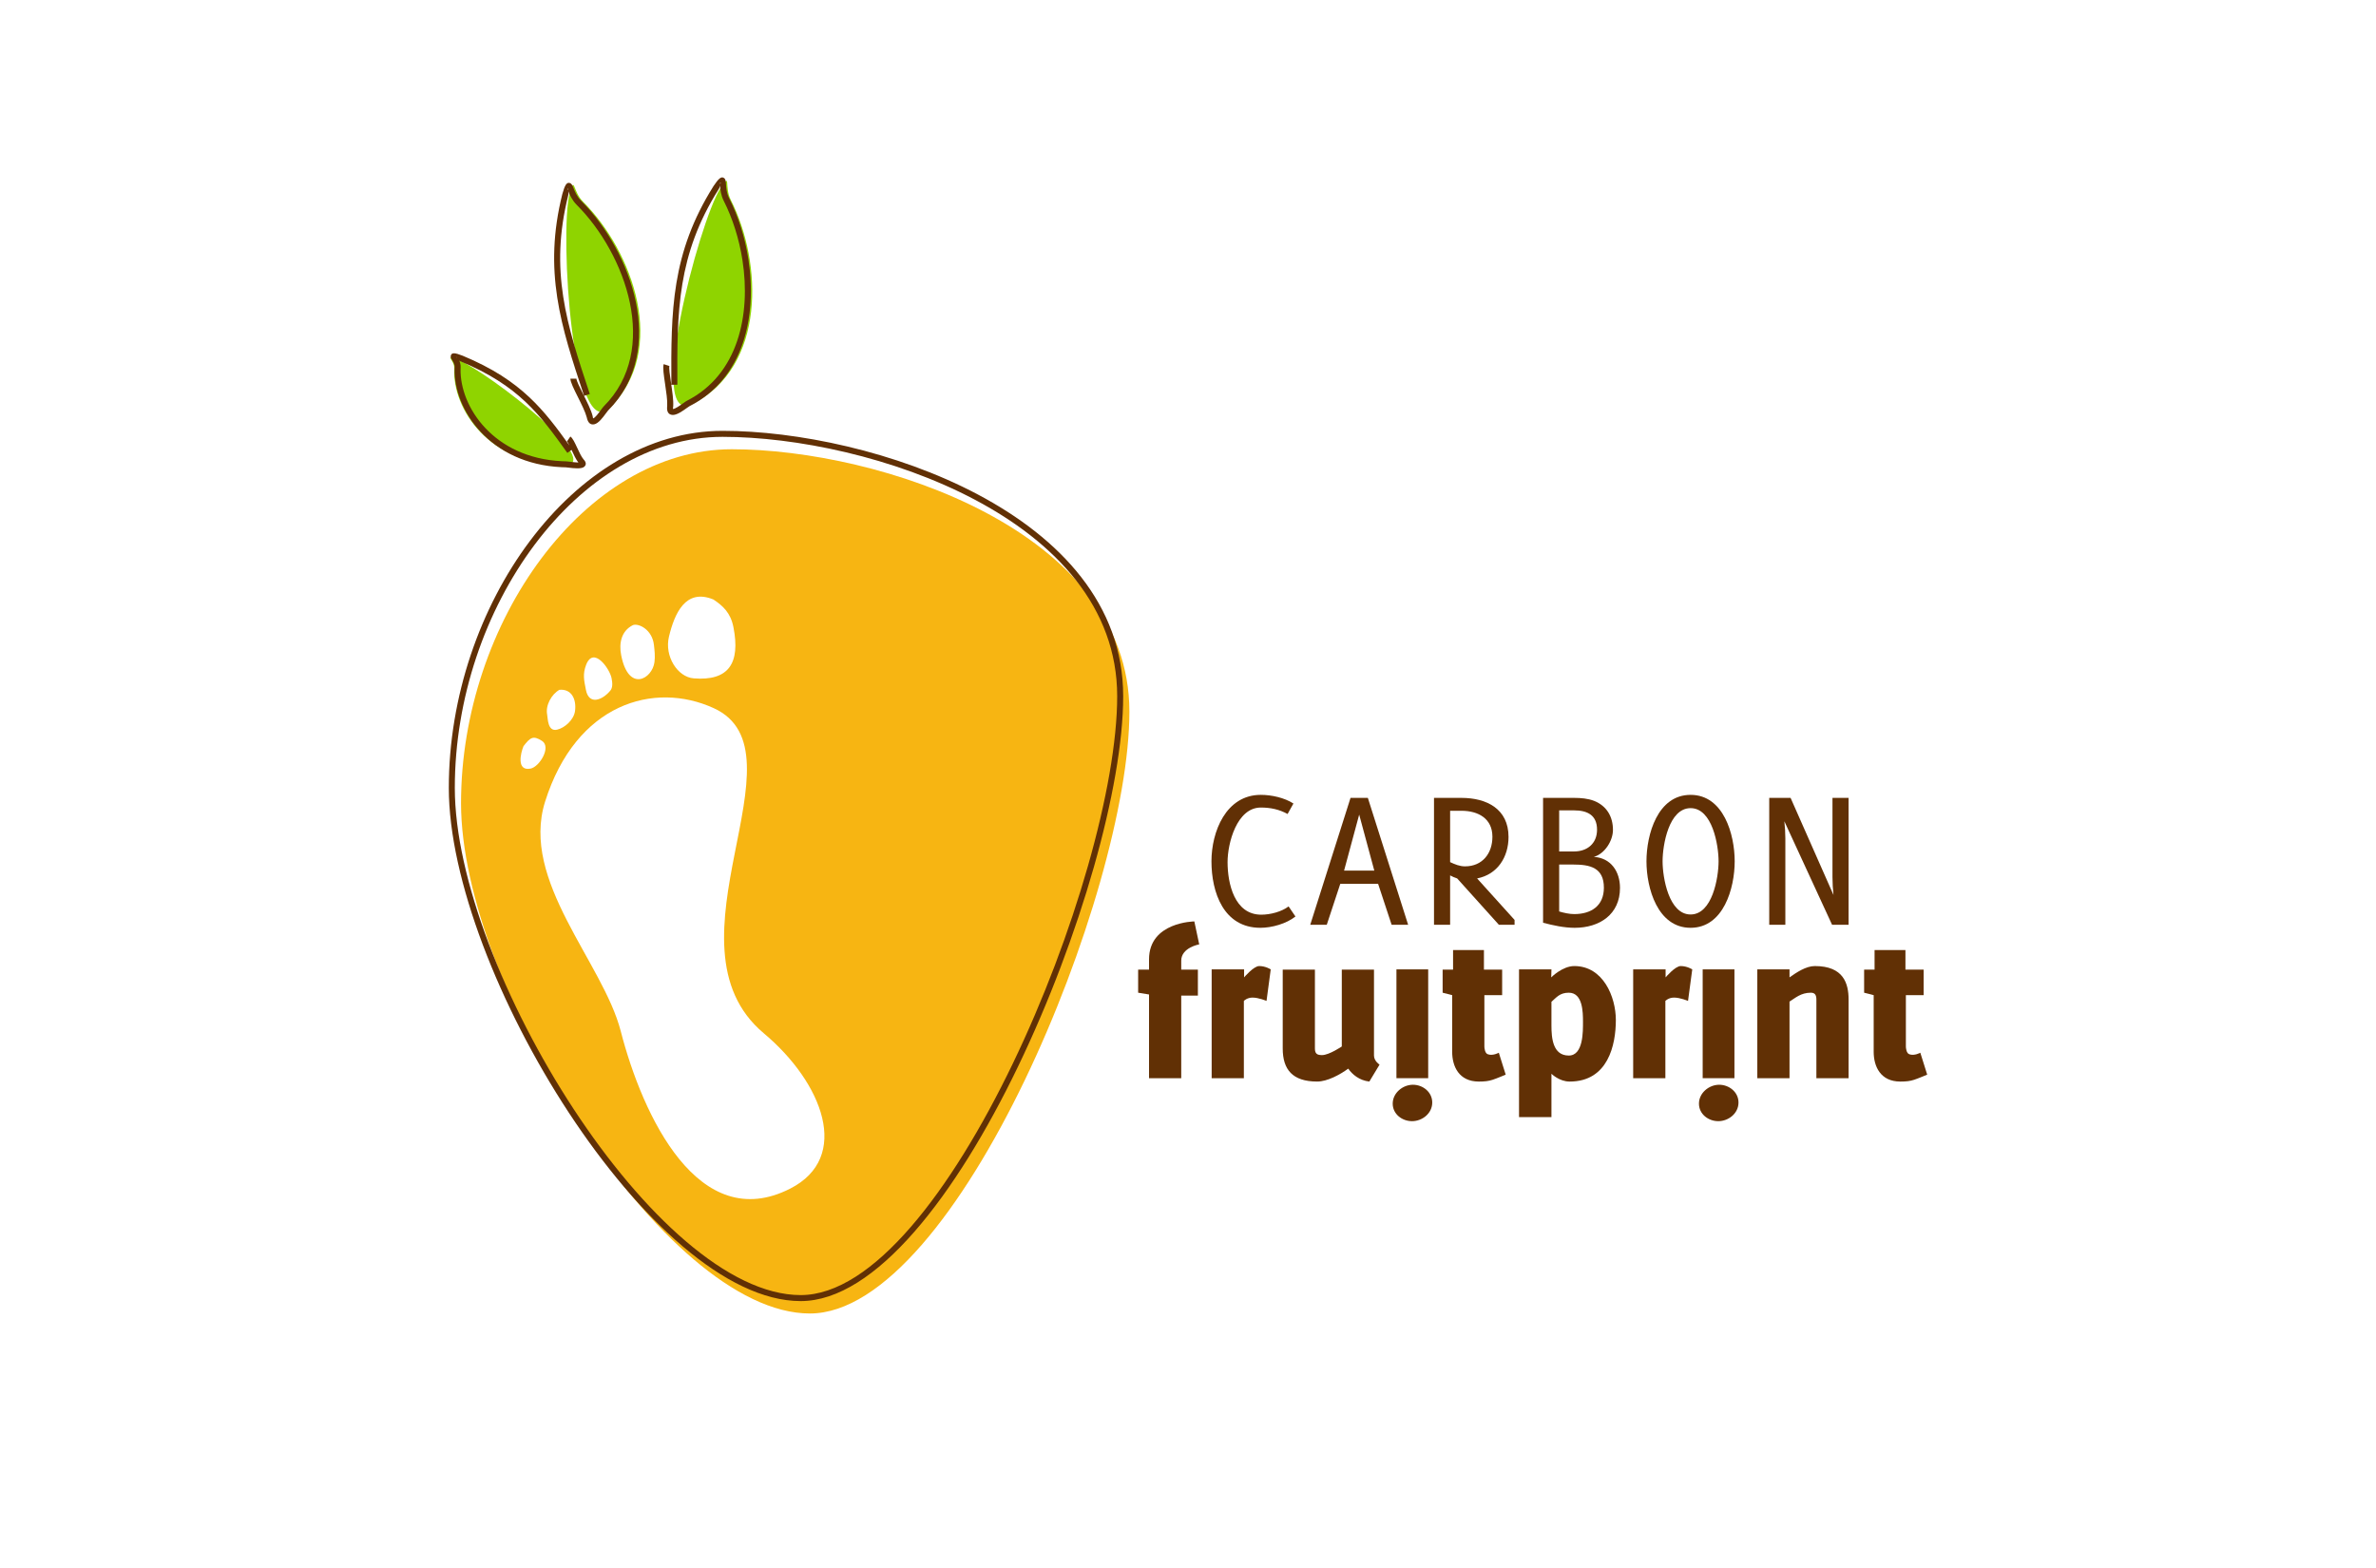 <svg width="2250" height="1485" viewBox="0 0 2250 1485" fill="none" xmlns="http://www.w3.org/2000/svg">
<g filter="url(#filter0_d)">
<path fill-rule="evenodd" clip-rule="evenodd" d="M539.374 179.412C544.501 161.467 541.938 176.848 552.193 187.102C599.218 234.129 633.011 326.754 577.829 381.937C542.117 417.648 529.836 217.565 539.374 179.412V179.412Z" fill="#8FD400"/>
<path fill-rule="evenodd" clip-rule="evenodd" d="M682.27 174.103C692.727 158.645 685.505 172.465 692.059 185.401C722.12 244.725 725.415 343.266 655.802 378.54C610.751 401.367 661.335 207.394 682.27 174.103V174.103Z" fill="#8FD400"/>
<path fill-rule="evenodd" clip-rule="evenodd" d="M433.806 336.718C419.51 331.206 430.574 336.655 430.177 345.011C428.355 383.337 462.995 435.587 532.571 436.969C577.597 437.863 463.317 348.976 433.806 336.718Z" fill="#8FD400"/>
<path d="M635.757 360.371C635.57 325.301 635.548 294.258 640.559 263.997C645.595 233.58 655.689 204.036 675.726 172.172L675.77 172.094C680.59 164.967 683.004 162.845 685.55 164.565L685.556 164.556C687.176 165.651 687.297 167.574 687.476 170.412C687.684 173.7 688.012 178.857 690.461 183.695L690.465 183.692L690.51 183.779V183.791C694.792 192.255 698.533 201.476 701.599 211.165C704.657 220.821 707.063 231.014 708.692 241.457C717.072 295.238 704.358 354.616 652.948 380.667L652.946 380.668L652.948 380.671C652.466 380.918 651.49 381.619 650.297 382.477C646.406 385.272 640.605 389.439 636.523 388.953C633.153 388.549 631.132 386.159 631.819 380.348C632.148 375.379 630.92 367.088 629.792 359.486C628.585 351.347 627.488 343.945 628.494 340.872L633.912 342.634C633.324 344.432 634.328 351.208 635.434 358.661C636.606 366.564 637.885 375.184 637.502 380.77V380.78L637.497 380.849L637.486 380.982C637.283 382.675 637.183 383.288 637.192 383.289C639.102 383.517 643.814 380.132 646.976 377.86C648.414 376.827 649.59 375.981 650.361 375.588L650.443 375.552C699.159 350.825 711.117 293.95 703.073 242.326C701.504 232.262 699.157 222.352 696.158 212.881C693.172 203.447 689.554 194.515 685.431 186.364L685.426 186.366L685.382 186.28V186.268C682.634 180.845 682.1 175.431 681.848 171.686C681.727 172.711 681.391 173.963 680.498 175.282L680.495 175.28C660.943 206.393 651.092 235.233 646.178 264.91C641.234 294.766 641.256 325.557 641.442 360.348L635.757 360.371V360.371ZM682.367 169.273C681.85 168.923 681.895 169.317 681.91 170.172C682.21 169.643 682.913 169.654 682.367 169.285V169.273Z" fill="#613005"/>
<path d="M553.129 370.904C542.032 337.613 532.346 308.1 527.697 277.805C523.022 247.345 523.422 216.132 532.552 179.614L532.574 179.524C534.941 171.24 536.572 168.474 539.529 169.318C541.4 169.851 542.114 171.644 543.171 174.291C544.388 177.34 546.297 182.123 550.152 185.978L550.159 185.985C574.019 209.846 594.524 245.292 602.069 281.785C609.674 318.571 604.158 356.445 575.815 384.811V384.821L575.789 384.846L575.785 384.852L575.779 384.846C575.442 385.187 574.714 386.184 573.824 387.398C570.997 391.264 566.785 397.026 562.744 397.834C559.418 398.498 556.755 396.852 555.598 391.109C554.357 386.247 550.621 378.774 547.196 371.923C543.507 364.546 540.153 357.839 540.153 354.63H545.861C545.861 356.547 548.918 362.66 552.279 369.381C555.873 376.57 559.795 384.414 561.15 389.809L561.155 389.83L561.188 389.963C561.52 391.628 561.622 392.238 561.629 392.238C563.505 391.862 566.932 387.176 569.23 384.031C570.255 382.632 571.093 381.486 571.749 380.827V380.816L571.754 380.812L571.779 380.786L571.784 380.791C598.572 353.981 603.74 317.975 596.495 282.923C589.185 247.559 569.284 213.182 546.124 190.019L546.118 190.013C541.822 185.717 539.624 180.706 538.215 177.21C538.423 178.222 538.502 179.521 538.065 181.063C529.16 216.719 528.773 247.207 533.339 276.958C537.933 306.893 547.53 336.134 558.524 369.12L553.129 370.904V370.904ZM537.968 174.802C537.371 174.631 537.533 174.99 537.812 175.794C537.923 175.191 538.6 174.982 537.968 174.802Z" fill="#613005"/>
<path d="M537.26 424.925C524.281 406.771 512.677 390.738 497.473 376.447C482.314 362.197 463.467 349.579 435.894 338.126L435.897 338.123C435.542 337.979 435.225 337.808 434.949 337.613C435.723 339.399 436.315 341.519 436.2 343.921C436.172 344.512 436.153 345.041 436.144 345.502V345.514C435.787 363.539 443.675 384.536 459.644 401.447C475.677 418.428 499.863 431.245 532.052 432.774C533.355 432.836 534.608 432.88 535.808 432.903H535.863L536.137 432.915H536.181C537.003 432.963 538.058 433.089 539.308 433.24C541.932 433.557 545.561 433.995 547.701 434.04C545.37 431.032 543.274 426.504 541.341 422.331L541.232 422.1L537.26 424.925V424.925ZM501.376 372.3C515.924 385.975 527.143 401.048 539.271 417.957C538.287 415.963 537.453 414.478 536.895 414.093L540.127 409.41C542.335 410.929 544.326 415.224 546.514 419.946C548.432 424.084 550.523 428.599 552.533 430.965C555.312 433.87 555.247 436.145 553.383 437.94C550.854 440.379 543.432 439.48 538.64 438.904C537.406 438.755 536.37 438.629 535.869 438.6V438.598L535.64 438.588C534.281 438.562 532.996 438.517 531.785 438.46C497.946 436.852 472.449 423.305 455.497 405.35C438.478 387.326 430.074 364.811 430.46 345.401C430.471 344.751 430.491 344.167 430.515 343.654C430.638 341.062 429.109 338.551 428.136 336.951C427.11 335.265 426.386 334.075 427.016 332.444C428.044 329.777 430.736 330.038 438.013 332.842L438.08 332.865C466.358 344.61 485.738 357.601 501.376 372.3V372.3ZM432.664 334.208L432.654 334.195L432.378 334.363L432.323 334.496C432.067 335.157 432.379 334.577 432.664 334.208ZM432.654 334.195C432.566 334.087 432.487 334.122 432.378 334.363L432.654 334.195Z" fill="#613005"/>
<path fill-rule="evenodd" clip-rule="evenodd" d="M692.982 421.467C831.839 421.467 1069.51 498.389 1069.51 669.919C1069.51 841.448 905.799 1239.96 766.942 1239.96C628.085 1239.96 436.585 928.284 436.585 756.754C436.585 585.225 554.125 421.467 692.982 421.467Z" fill="#F7B512"/>
<path d="M684.25 404.023H684.259V404.034C754.078 404.036 848.733 423.372 925.918 464.262C1003.54 505.384 1063.62 568.297 1063.62 655.318H1063.63V655.329V655.334H1063.62C1063.62 741.494 1022.58 884.506 964.131 1005.91C905.425 1127.86 828.923 1228.21 758.217 1228.22V1228.23H758.21H758.206V1228.22C687.717 1228.21 604.277 1149.73 538.575 1049.65C473.083 949.894 425.015 828.492 425.012 742.173H425V742.165V742.157H425.012C425.013 655.772 454.619 571.332 501.708 508.488C548.962 445.426 613.858 404.037 684.243 404.034V404.023H684.25V404.023ZM684.259 409.72V409.731H684.25H684.243V409.72C615.778 409.722 552.482 450.211 506.256 511.901C459.865 573.813 430.697 657.019 430.696 742.157H430.708V742.165V742.173H430.696C430.7 827.382 478.382 947.576 543.347 1046.53C608.105 1145.17 689.843 1222.53 758.206 1222.53V1222.52H758.21H758.217V1222.53C826.361 1222.53 901.143 1123.62 959.002 1003.44C1017.12 882.71 1057.94 740.705 1057.94 655.334H1057.93V655.329V655.318H1057.94C1057.93 570.828 999.179 509.518 923.265 469.302C846.906 428.849 753.297 409.721 684.259 409.72V409.72Z" fill="#613005"/>
<path fill-rule="evenodd" clip-rule="evenodd" d="M675.577 563.759C648.913 552.78 638.643 577.577 633.493 598.907C628.982 617.579 641.708 637.19 656.792 638.434C690.059 641.178 701.241 624.142 694.55 589.995C691.879 576.357 684.619 569.789 675.577 563.759V563.759Z" fill="white"/>
<path fill-rule="evenodd" clip-rule="evenodd" d="M495.741 702.653C493.022 709.127 488.865 726.564 502.454 723.901C510.833 722.26 522.38 703.486 513.242 697.659C504.865 692.318 502.174 694.345 495.741 702.653V702.653Z" fill="white"/>
<path fill-rule="evenodd" clip-rule="evenodd" d="M599.396 588.002C588.256 593.551 586.03 605.258 588.243 616.552C595.223 652.181 617.706 639.007 619.766 623.054C620.509 617.297 619.867 612.314 619.259 606.841C617.629 592.155 604.707 586.065 599.396 588.002V588.002Z" fill="white"/>
<path fill-rule="evenodd" clip-rule="evenodd" d="M555.048 625.626C551.663 634.423 553.051 640.207 554.848 649.379C557.725 664.063 570.293 659.218 577.928 650.101C580.334 647.229 580.044 642.892 579.123 638.189C577.4 629.399 562.03 607.474 555.048 625.626Z" fill="white"/>
<path fill-rule="evenodd" clip-rule="evenodd" d="M529.728 649.3C522.399 653.435 516.403 663.889 518.145 672.783C518.851 676.383 518.502 689.105 527.519 687.049C535.016 685.34 543.461 677.528 544.531 669.368C545.986 658.274 541.301 648.201 529.728 649.3Z" fill="white"/>
<path fill-rule="evenodd" clip-rule="evenodd" d="M675.796 666.624C619.36 640.9 545.554 662.131 516.193 755.177C492.473 830.346 570.947 907.196 587.835 972.603C608.672 1053.31 661.681 1165.81 748.263 1121.71C806.399 1092.1 779.222 1021.48 723.288 974.583C622.607 890.169 766.333 707.89 675.796 666.624V666.624Z" fill="white"/>
<path d="M1750.55 871.804V751.65H1735.3V826.794C1735.3 832.326 1735.68 838.047 1736.25 843.578L1695.63 751.65H1675.41V871.804H1690.67V790.176C1690.67 784.645 1690.29 779.114 1689.71 773.774L1734.91 871.804H1750.55V871.804Z" fill="#613005"/>
<path d="M1600.93 748.782C1569.65 748.782 1559.16 786.354 1559.16 811.719C1559.16 837.086 1569.65 874.689 1600.93 874.689C1632.21 874.689 1642.7 837.086 1642.7 811.719C1642.7 786.354 1632.21 748.782 1600.93 748.782ZM1600.93 761.369C1621.53 761.369 1627.44 796.272 1627.44 811.719C1627.44 827.168 1621.53 862.07 1600.93 862.07C1580.33 862.07 1574.42 827.168 1574.42 811.719C1574.42 796.272 1580.33 761.369 1600.93 761.369Z" fill="#613005"/>
<path d="M1490.8 751.65H1461.24V869.898C1470.77 872.409 1481.26 874.697 1491.18 874.697C1514.64 874.697 1534.09 862.077 1534.09 836.903C1534.09 821.454 1525.51 808.485 1509.3 807.532C1519.6 804.671 1527.42 792.274 1527.42 781.975C1527.42 769.387 1521.51 759.279 1509.68 754.511C1503.77 752.223 1497.09 751.65 1490.8 751.65V751.65ZM1512.35 781.785C1512.35 794.754 1503.2 802.382 1490.61 802.382H1476.49V763.475H1490.61C1503.01 763.475 1512.35 767.862 1512.35 781.785ZM1518.83 836.712C1518.83 853.876 1506.82 861.697 1490.8 861.697C1486.03 861.697 1481.07 860.552 1476.49 859.217V814.779H1489.85C1505.67 814.779 1518.83 817.64 1518.83 836.712V836.712Z" fill="#613005"/>
<path d="M1434.25 871.804V867.227L1398.78 827.938C1418.23 824.125 1428.53 807.532 1428.53 788.65C1428.53 762.141 1407.93 751.65 1383.9 751.65H1357.96V871.804H1373.22V825.078C1375.32 826.222 1377.61 827.176 1379.9 827.938L1419.38 871.804H1434.25V871.804ZM1413.27 788.459C1413.27 804.29 1403.74 816.495 1387.33 816.495C1382.19 816.495 1377.8 814.588 1373.22 812.491V763.857H1383.9C1399.73 763.857 1413.27 771.104 1413.27 788.459Z" fill="#613005"/>
<path d="M1333.46 871.804L1295.31 751.65H1278.91L1240.77 871.804H1256.41L1269.19 833.088H1305.04L1317.82 871.804H1333.46V871.804ZM1287.11 767.48L1301.42 820.501H1272.81L1287.11 767.48V767.48Z" fill="#613005"/>
<path d="M1226.75 863.976L1220.26 854.44C1213.4 859.59 1202.91 862.26 1194.32 862.26C1168.96 862.26 1162.47 832.698 1162.47 812.482C1162.47 794.554 1171.25 760.796 1193.94 760.796C1203.1 760.796 1211.3 762.513 1219.31 766.9L1224.84 756.982C1216.26 751.451 1204.05 748.781 1193.94 748.781C1160.95 748.781 1147.22 783.682 1147.22 811.719C1147.22 841.09 1158.66 874.688 1193.56 874.688C1204.43 874.688 1218.16 870.842 1226.75 863.976V863.976Z" fill="#613005"/>
<path d="M1812.59 1018.63C1815.96 1017.58 1825 1013.76 1825 1013.76L1818.48 993.009C1818.48 993.009 1812.8 996.163 1808.18 994.479C1805.23 993.639 1804.81 988.38 1804.81 987.12V938.47H1821.63V914.284H1804.39V895.776H1775.16V914.284H1765.27V936.155L1774.32 938.47V992.167C1774.32 1005.8 1780.62 1020.31 1799.55 1020.31C1805.02 1020.31 1808.81 1019.89 1812.59 1018.63Z" fill="#613005"/>
<path d="M1720.06 1017.12H1750.56V942.674C1750.56 927.322 1745.72 910.917 1718.59 910.917C1710.18 910.917 1701.14 917.016 1694.62 921.642V914.07H1664.12V1017.12H1694.62V944.567C1700.09 941.201 1705.34 936.154 1714.81 936.154C1718.8 936.154 1720.06 938.468 1720.06 942.674V1017.12V1017.12Z" fill="#613005"/>
<path d="M1612.38 1017.11H1642.46V914.067H1612.38V1017.11Z" fill="#613005"/>
<path d="M1598.51 943.935L1602.51 914.07C1602.51 914.07 1597.67 910.917 1591.57 910.917C1586.31 910.917 1577.27 921.642 1577.27 921.642V914.07H1546.57V1017.12H1577.06V943.935C1577.06 943.935 1580.01 940.78 1585.26 940.78C1591.15 940.78 1598.51 943.935 1598.51 943.935V943.935Z" fill="#613005"/>
<path d="M1485.58 936.154C1498.83 936.154 1499.04 954.45 1499.04 963.703C1499.04 972.747 1499.46 995.669 1485.58 995.669C1470.44 995.669 1469.17 979.058 1469.17 967.278V944.776C1473.8 940.78 1476.96 936.154 1485.58 936.154ZM1486.42 1020.31C1522.8 1020.31 1530.16 985.577 1530.16 962.021C1530.16 940.15 1518.17 910.917 1490.84 910.917C1479.48 910.917 1468.96 921.642 1468.96 921.642L1469.17 914.07H1438.47V1053.96H1469.17V1012.91C1469.17 1012.91 1476.53 1020.31 1486.42 1020.31V1020.31Z" fill="#613005"/>
<path d="M1413.44 1018.63C1416.81 1017.58 1425.85 1013.76 1425.85 1013.76L1419.33 993.009C1419.33 993.009 1413.66 996.163 1409.03 994.479C1406.08 993.639 1405.66 988.38 1405.66 987.12V938.47H1422.49V914.284H1405.24V895.776H1376.01V914.284H1366.13V936.155L1375.17 938.47V992.167C1375.17 1005.8 1381.48 1020.31 1400.41 1020.31C1405.87 1020.31 1409.66 1019.89 1413.44 1018.63Z" fill="#613005"/>
<path d="M1627.16 1057.82C1636.84 1057.82 1646.3 1050.46 1646.3 1040.16C1646.3 1030.27 1637.46 1023.33 1628 1023.33C1618.33 1023.33 1608.86 1031.12 1608.86 1041.21C1608.86 1051.09 1617.7 1057.82 1627.16 1057.82V1057.82Z" fill="#613005"/>
<path d="M1337.15 1057.82C1346.83 1057.82 1356.29 1050.46 1356.29 1040.16C1356.29 1030.27 1347.46 1023.33 1337.99 1023.33C1328.32 1023.33 1318.85 1031.12 1318.85 1041.21C1318.85 1051.09 1327.69 1057.82 1337.15 1057.82V1057.82Z" fill="#613005"/>
<path d="M1322.39 1017.11H1352.45V914.067H1322.39V1017.11Z" fill="#613005"/>
<path d="M1296.72 1020.3L1306.39 1004.28C1306.39 1004.28 1301.13 1000.92 1301.13 995.663V914.276H1270.64V987.078C1270.64 987.078 1258.65 995.244 1251.92 995.244C1247.3 995.244 1245.19 993.981 1245.19 988.968V914.276H1214.7V988.968C1214.7 1008.91 1223.95 1020.3 1247.3 1020.3C1256.97 1020.3 1268.96 1013.75 1276.74 1008.07C1280.52 1013.54 1287.26 1019.25 1296.72 1020.3V1020.3Z" fill="#613005"/>
<path d="M1199.36 943.935L1203.35 914.07C1203.35 914.07 1198.51 910.917 1192.42 910.917C1187.16 910.917 1178.12 921.642 1178.12 921.642V914.07H1147.41V1017.12H1177.9V943.935C1177.9 943.935 1180.85 940.78 1186.1 940.78C1191.99 940.78 1199.36 943.935 1199.36 943.935V943.935Z" fill="#613005"/>
<path d="M1135.62 890.378L1131 868.647C1131 868.647 1088.1 869.069 1088.1 904.576V914.283H1077.79V936.154L1088.1 937.837V1017.12H1118.59V938.887H1134.36V914.283H1118.59V905.836C1118.59 893.358 1135.62 890.378 1135.62 890.378Z" fill="#613005"/>
</g>
<defs>
<filter id="filter0_d" x="416" y="159" width="1418" height="1093.96" filterUnits="userSpaceOnUse" color-interpolation-filters="sRGB">
<feFlood flood-opacity="0" result="BackgroundImageFix"/>
<feColorMatrix in="SourceAlpha" type="matrix" values="0 0 0 0 0 0 0 0 0 0 0 0 0 0 0 0 0 0 127 0"/>
<feOffset dy="4"/>
<feGaussianBlur stdDeviation="4.5"/>
<feColorMatrix type="matrix" values="0 0 0 0 0 0 0 0 0 0 0 0 0 0 0 0 0 0 0.12 0"/>
<feBlend mode="normal" in2="BackgroundImageFix" result="effect1_dropShadow"/>
<feBlend mode="normal" in="SourceGraphic" in2="effect1_dropShadow" result="shape"/>
</filter>
</defs>
</svg>
